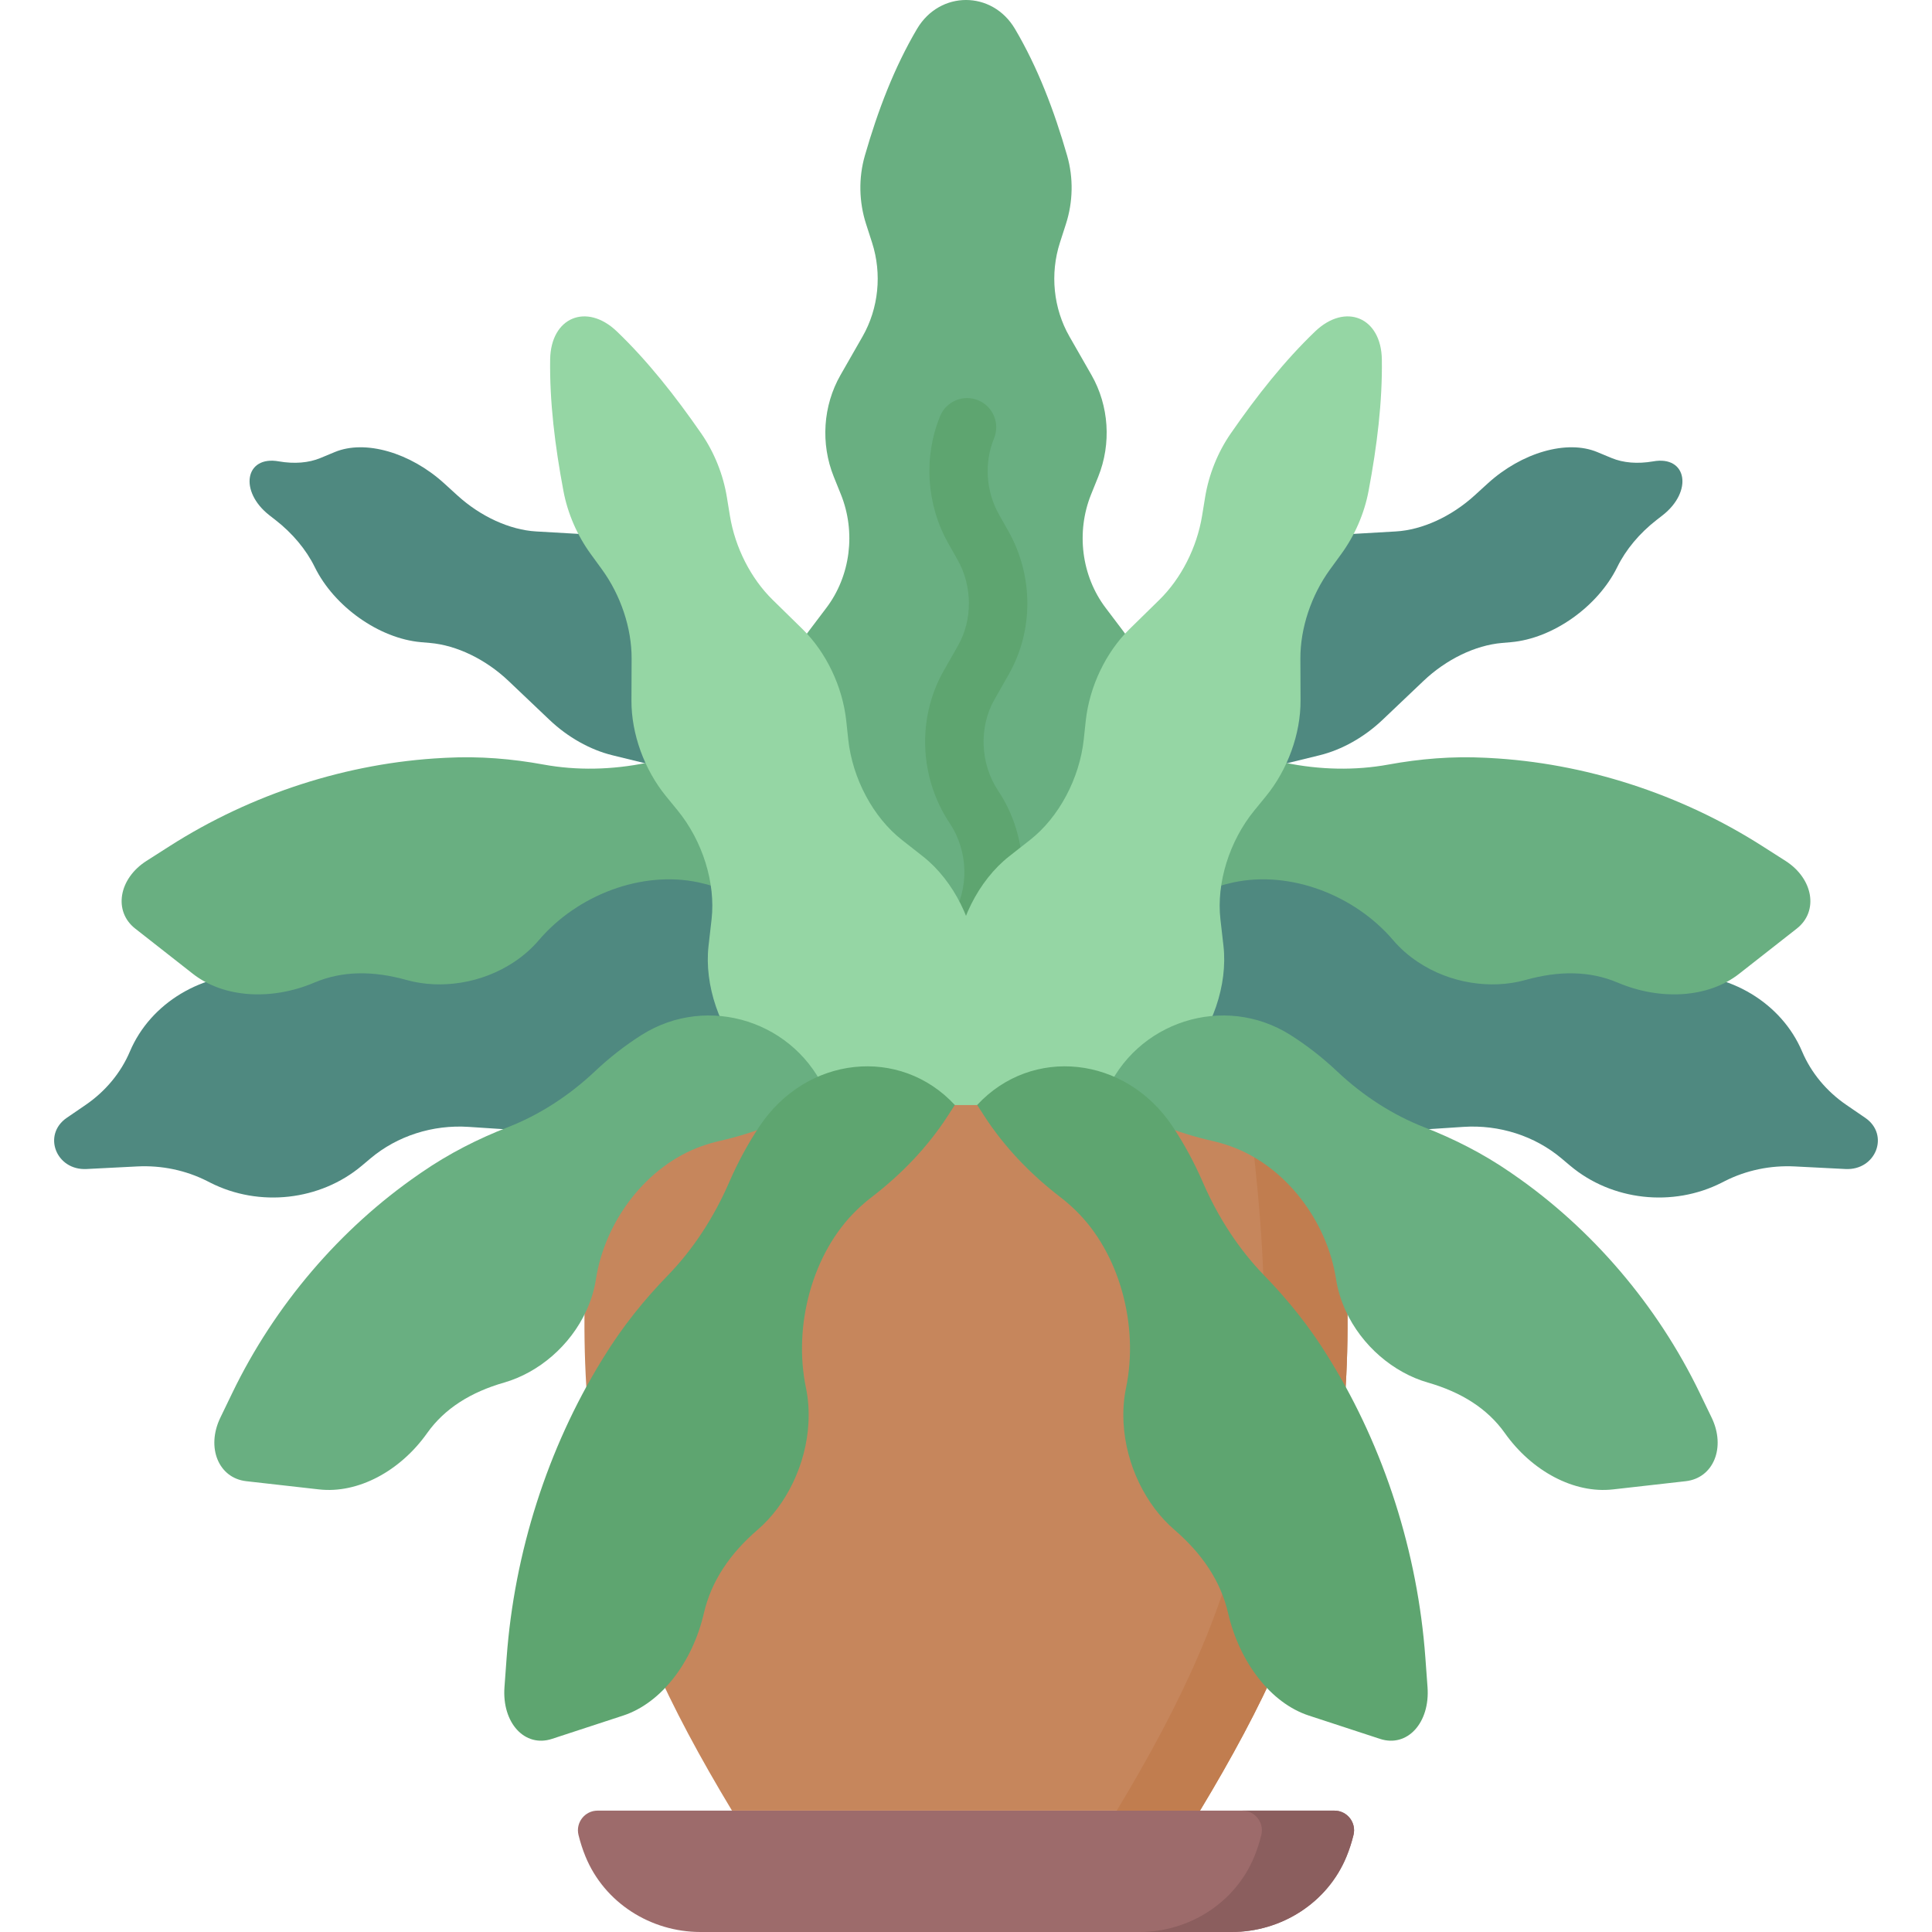 <svg id="Capa_1" enable-background="new 0 0 512 512" height="512" viewBox="0 0 512 512" width="512" xmlns="http://www.w3.org/2000/svg"><g><path d="m256 252.196-23.661-.014-24.486-19.809c7.436-9.103 8.86-22.258 3.57-32.979-5.115-10.365-3.967-23.048 2.909-32.138l4.674-6.18c6.388-8.446 7.87-20.059 3.836-30.066l-1.881-4.667c-3.53-8.757-2.863-18.836 1.784-26.958l5.831-10.19c4.269-7.461 5.199-16.613 2.529-24.902l-1.587-4.927c-1.884-5.849-2.022-12.208-.32-18.123 3.449-11.982 7.788-23.356 13.818-33.576 6.031-10.222 19.938-10.222 25.969 0 6.03 10.22 10.369 21.594 13.818 33.576 1.702 5.914 1.564 12.274-.32 18.123l-1.587 4.927c-2.67 8.289-1.741 17.441 2.529 24.902l5.831 10.19c4.647 8.122 5.314 18.2 1.784 26.958l-1.881 4.667c-4.034 10.007-2.552 21.62 3.836 30.066l4.674 6.18c6.876 9.09 8.024 21.773 2.909 32.138-5.29 10.72-3.866 23.876 3.57 32.979l-29.788 19.819z" fill="#69af81"/><g><path d="m258.857 254.748c-1.388 0-2.793-.373-4.06-1.157-3.63-2.246-4.752-7.009-2.506-10.639 4.59-7.417 4.342-17.384-.615-24.8-8.056-12.053-8.684-27.894-1.601-40.357l3.829-6.737c3.864-6.8 3.814-15.706-.129-22.691l-2.475-4.382c-5.796-10.265-6.606-22.859-2.167-33.69 1.617-3.95 6.134-5.839 10.082-4.221 3.95 1.618 5.84 6.133 4.221 10.082-2.659 6.489-2.164 14.052 1.325 20.229l2.475 4.383c6.658 11.795 6.699 26.328.107 37.928l-3.829 6.737c-4.154 7.31-3.747 17.007 1.013 24.129 8.263 12.362 8.627 29.049.909 41.524-1.462 2.362-3.991 3.662-6.579 3.662z" fill="#5ea570"/></g><g><path d="m203.101 210.154-40.821-10.004c-5.884-1.442-11.831-4.788-16.651-9.369l-10.87-10.329c-6.02-5.721-13.719-9.447-20.784-10.061l-2.404-.209c-11.066-.961-23.019-9.415-28.17-19.923-2.249-4.588-5.901-8.96-10.415-12.466l-1.553-1.206c-8.18-6.354-6.521-15.944 2.477-14.315 4.1.705 7.893.4 10.987-.885l3.84-1.595c8.009-3.325 19.984.115 28.999 8.33l3.478 3.17c6.153 5.607 13.886 9.144 20.878 9.547l11.212.647c6.429.371 13.516 3.395 19.433 8.292l35.462 29.352z" fill="#4f8980"/><path d="m246.77 248.987-3.574 8.268c-5.732 13.261-20.258 21.496-35.625 20.196l-5.792-.49c-9.327-.789-18.633 1.941-25.796 7.567l-9.684 7.606c-6.977 5.48-15.997 8.218-25.099 7.619l-17.01-1.119c-9.511-.626-18.913 2.392-25.989 8.343l-2.319 1.95c-11.025 9.271-27.18 11.077-40.156 4.488l-.81-.411c-5.652-2.87-12.077-4.217-18.544-3.888l-13.44.684c-8.092.412-11.758-9.104-5.229-13.572l4.972-3.402c5.284-3.617 9.36-8.532 11.753-14.177 5.45-12.855 19.189-21.113 34.1-20.496l6.362.263c9.583.397 18.947-2.888 25.862-9.072l9.408-8.413c6.692-5.984 15.688-9.262 24.971-9.099l11.8.208c8.205.145 16.223-2.4 22.626-7.182l9.028-6.742c6.312-4.714 14.197-7.256 22.287-7.186l26.009.224z" fill="#4f8980"/><path d="m199.349 240.15c-3.898-3.028-8.635-5.097-14.142-6.289-15.086-3.266-32.212 3.328-42.423 15.312-1.88 2.207-4.065 4.108-6.505 5.738-8.539 5.706-19.435 7.342-28.555 4.792-8.813-2.465-17-2.453-24.397.687-11.392 4.836-24.063 4.068-32.215-2.325l-15.28-11.982c-5.835-4.575-4.39-13.225 2.996-17.941l6.135-3.917c21.729-13.875 47.143-22.069 72.462-23.364l.933-.048c8.808-.451 17.4.282 25.685 1.799 8.718 1.597 18.105 1.446 27.467-.493 19.865-4.114 39.515-.729 53.617 9.237l24.145 17.062-43.025 16.729z" fill="#69af81"/><path d="m308.899 210.154 40.821-10.004c5.884-1.442 11.831-4.788 16.651-9.369l10.87-10.329c6.02-5.721 13.719-9.447 20.784-10.061l2.404-.209c11.066-.961 23.019-9.415 28.17-19.923 2.249-4.588 5.901-8.96 10.415-12.466l1.553-1.206c8.18-6.354 6.521-15.944-2.477-14.315-4.1.705-7.893.4-10.987-.885l-3.84-1.595c-8.009-3.325-19.984.115-28.999 8.33l-3.478 3.17c-6.153 5.607-13.886 9.144-20.878 9.547l-11.212.647c-6.429.371-13.516 3.395-19.433 8.292l-35.463 29.354z" fill="#4f8980"/><path d="m265.23 248.987 3.574 8.268c5.732 13.261 20.258 21.496 35.625 20.196l5.792-.49c9.327-.789 18.633 1.941 25.796 7.567l9.684 7.606c6.977 5.48 15.997 8.218 25.099 7.619l17.01-1.119c9.511-.626 18.913 2.392 25.989 8.343l2.319 1.95c11.025 9.271 27.18 11.077 40.156 4.488l.81-.411c5.652-2.87 12.077-4.217 18.544-3.888l13.44.684c8.092.412 11.758-9.104 5.229-13.572l-4.972-3.402c-5.284-3.617-9.36-8.532-11.753-14.177-5.45-12.855-19.189-21.113-34.1-20.496l-6.362.263c-9.583.397-18.947-2.888-25.862-9.072l-9.408-8.413c-6.692-5.984-15.688-9.262-24.971-9.099l-11.8.208c-8.205.145-16.223-2.4-22.626-7.182l-9.028-6.742c-6.312-4.714-14.197-7.256-22.287-7.186l-26.009.224z" fill="#4f8980"/><path d="m312.651 240.15c3.898-3.028 8.635-5.097 14.142-6.289 15.086-3.266 32.212 3.328 42.423 15.312 1.88 2.207 4.065 4.108 6.505 5.738 8.539 5.706 19.435 7.342 28.555 4.792 8.813-2.465 17-2.453 24.397.687 11.392 4.836 24.063 4.068 32.215-2.325l15.28-11.982c5.835-4.575 4.39-13.225-2.996-17.941l-6.135-3.917c-21.729-13.875-47.143-22.069-72.462-23.364l-.933-.048c-8.808-.451-17.4.282-25.685 1.799-8.718 1.597-18.105 1.446-27.467-.493-19.865-4.114-39.515-.729-53.617 9.237l-11.675 29.537 30.554 4.254z" fill="#69af81"/></g><path d="m248.909 317.173 43.831-18.327-18.663-13.671c-8.576-6.282-14.618-18.015-15.146-29.413-.51-11.02-6.182-22.396-14.371-28.826l-5.568-4.372c-7.609-5.974-13.095-16.268-14.204-26.65l-.517-4.842c-.971-9.086-5.31-18.195-11.608-24.366l-7.901-7.742c-5.785-5.669-9.947-13.849-11.323-22.257l-.818-4.998c-.971-5.934-3.328-11.84-6.768-16.813-6.969-10.075-14.311-19.334-22.36-27.047-8.051-7.715-17.527-3.756-17.696 7.393-.169 11.147 1.258 22.877 3.527 34.915 1.12 5.942 3.665 11.77 7.204 16.631l2.981 4.095c5.015 6.888 7.91 15.597 7.877 23.697l-.045 11.062c-.036 8.817 3.395 18.306 9.176 25.382l3.081 3.771c6.607 8.085 10.074 19.223 8.976 28.834l-.803 7.033c-1.181 10.345 2.926 22.375 10.407 30.482 7.738 8.386 11.839 20.93 10.281 31.446l-3.39 22.885z" fill="#95d6a4"/><path d="m263.091 317.173-43.831-18.327 18.663-13.671c8.576-6.282 14.618-18.015 15.146-29.413.51-11.02 6.182-22.396 14.371-28.826l5.568-4.372c7.609-5.974 13.095-16.268 14.204-26.65l.517-4.842c.971-9.086 5.31-18.195 11.608-24.366l7.901-7.742c5.785-5.669 9.947-13.849 11.323-22.257l.818-4.998c.971-5.934 3.328-11.84 6.768-16.813 6.969-10.075 14.311-19.334 22.36-27.047 8.051-7.715 17.527-3.756 17.696 7.393.169 11.147-1.258 22.877-3.527 34.915-1.12 5.942-3.665 11.77-7.204 16.631l-2.981 4.095c-5.015 6.888-7.91 15.597-7.877 23.697l.045 11.062c.036 8.817-3.395 18.306-9.176 25.382l-3.081 3.771c-6.607 8.085-10.074 19.223-8.976 28.834l.803 7.033c1.181 10.345-2.926 22.375-10.407 30.482-7.737 8.386-11.839 20.93-10.281 31.446l3.39 22.885z" fill="#95d6a4"/><g><path d="m155.156 491.986c-.744-1.814-1.36-3.717-1.848-5.704-.806-3.277 1.682-6.447 5.056-6.447h195.273c3.374 0 5.861 3.17 5.056 6.447-.488 1.987-1.105 3.89-1.848 5.704-5.023 12.252-17.242 20.014-30.484 20.014h-140.722c-13.242 0-25.461-7.762-30.483-20.014z" fill="#9d6b6b"/><path d="m353.636 479.835h-24.43c3.374 0 5.861 3.17 5.056 6.447-.488 1.987-1.105 3.89-1.848 5.704-5.022 12.252-17.242 20.014-30.484 20.014h24.43c13.242 0 25.461-7.762 30.483-20.014.744-1.814 1.36-3.717 1.848-5.704.807-3.277-1.68-6.447-5.055-6.447z" fill="#8b5e5e"/></g><path d="m193.986 479.835c-33.728-55.952-45.636-97.394-35.724-179.372.525-4.344 4.32-7.614 8.811-7.614h177.855c4.49 0 8.285 3.27 8.811 7.614 9.912 81.978-1.996 123.42-35.724 179.372z" fill="#c6865c"/><path d="m344.928 292.848h-14.225c11.586 87.079 0 129.328-34.756 186.986h22.068c33.728-55.952 45.636-97.394 35.724-179.372-.526-4.344-4.321-7.614-8.811-7.614z" fill="#c17d4f"/><path d="m216.46 291.761c-7.832 5.126-16.606 8.528-25.736 10.594-1.558.353-3.135.812-4.728 1.374-14.555 5.138-25.672 19.74-28.073 35.299-.442 2.865-1.304 5.63-2.525 8.298-4.274 9.339-12.69 16.45-21.791 19.066-8.795 2.528-15.758 6.835-20.406 13.39-7.158 10.096-18.347 16.092-28.641 14.93l-19.295-2.179c-7.368-.832-10.678-8.953-6.867-16.844l3.166-6.554c11.213-23.215 28.544-43.528 49.416-57.92l.77-.531c7.261-5.006 14.958-8.892 22.807-11.949 8.259-3.217 16.169-8.272 23.121-14.836 3.874-3.658 8.007-6.868 12.308-9.594 17.642-11.18 41.125-3.57 49.114 15.728z" fill="#69af81"/><path d="m295.54 291.761c7.832 5.126 16.606 8.528 25.736 10.594 1.558.353 3.135.812 4.728 1.374 14.555 5.138 25.672 19.74 28.073 35.299.442 2.865 1.304 5.63 2.525 8.298 4.274 9.339 12.69 16.45 21.791 19.066 8.795 2.528 15.758 6.835 20.406 13.39 7.158 10.096 18.347 16.092 28.641 14.93l19.295-2.179c7.368-.832 10.678-8.953 6.867-16.844l-3.166-6.554c-11.213-23.215-28.544-43.528-49.416-57.92l-.77-.531c-7.261-5.006-14.958-8.892-22.807-11.949-8.259-3.217-16.169-8.272-23.121-14.836-3.874-3.658-8.007-6.868-12.308-9.594-17.642-11.18-41.125-3.57-49.113 15.728z" fill="#69af81"/><g fill="#5ea570"><path d="m260.801 295.68c5.47 8.461 12.451 15.622 20.253 21.614 1.332 1.023 2.642 2.159 3.93 3.405 11.765 11.379 16.857 30.644 13.43 47.09-.631 3.028-.832 6.14-.661 9.309.598 11.096 5.89 21.776 13.465 28.299 7.32 6.304 12.274 13.579 14.238 22.08 3.025 13.092 11.323 23.866 21.394 27.164l18.878 6.182c7.208 2.36 13.274-4.251 12.581-13.713l-.576-7.859c-2.038-27.836-10.869-55.443-25.178-78.716l-.528-.858c-4.978-8.096-10.774-15.271-17.014-21.691-6.566-6.755-12.135-15.18-16.255-24.685-2.296-5.297-4.998-10.262-8.034-14.82-12.454-18.696-37.238-21.31-51.766-5.652z"/><path d="m251.199 295.68c-5.47 8.461-12.451 15.622-20.253 21.614-1.332 1.023-2.641 2.159-3.93 3.405-11.765 11.379-16.857 30.644-13.43 47.09.631 3.028.832 6.14.661 9.309-.598 11.096-5.89 21.776-13.465 28.299-7.32 6.304-12.274 13.579-14.238 22.08-3.025 13.092-11.323 23.866-21.394 27.164l-18.878 6.182c-7.208 2.36-13.274-4.251-12.581-13.713l.575-7.859c2.038-27.836 10.869-55.443 25.178-78.716l.528-.858c4.978-8.096 10.774-15.271 17.014-21.691 6.566-6.755 12.135-15.18 16.255-24.685 2.296-5.297 4.998-10.262 8.034-14.82 12.454-18.696 37.238-21.31 51.766-5.652z"/></g></g></svg>